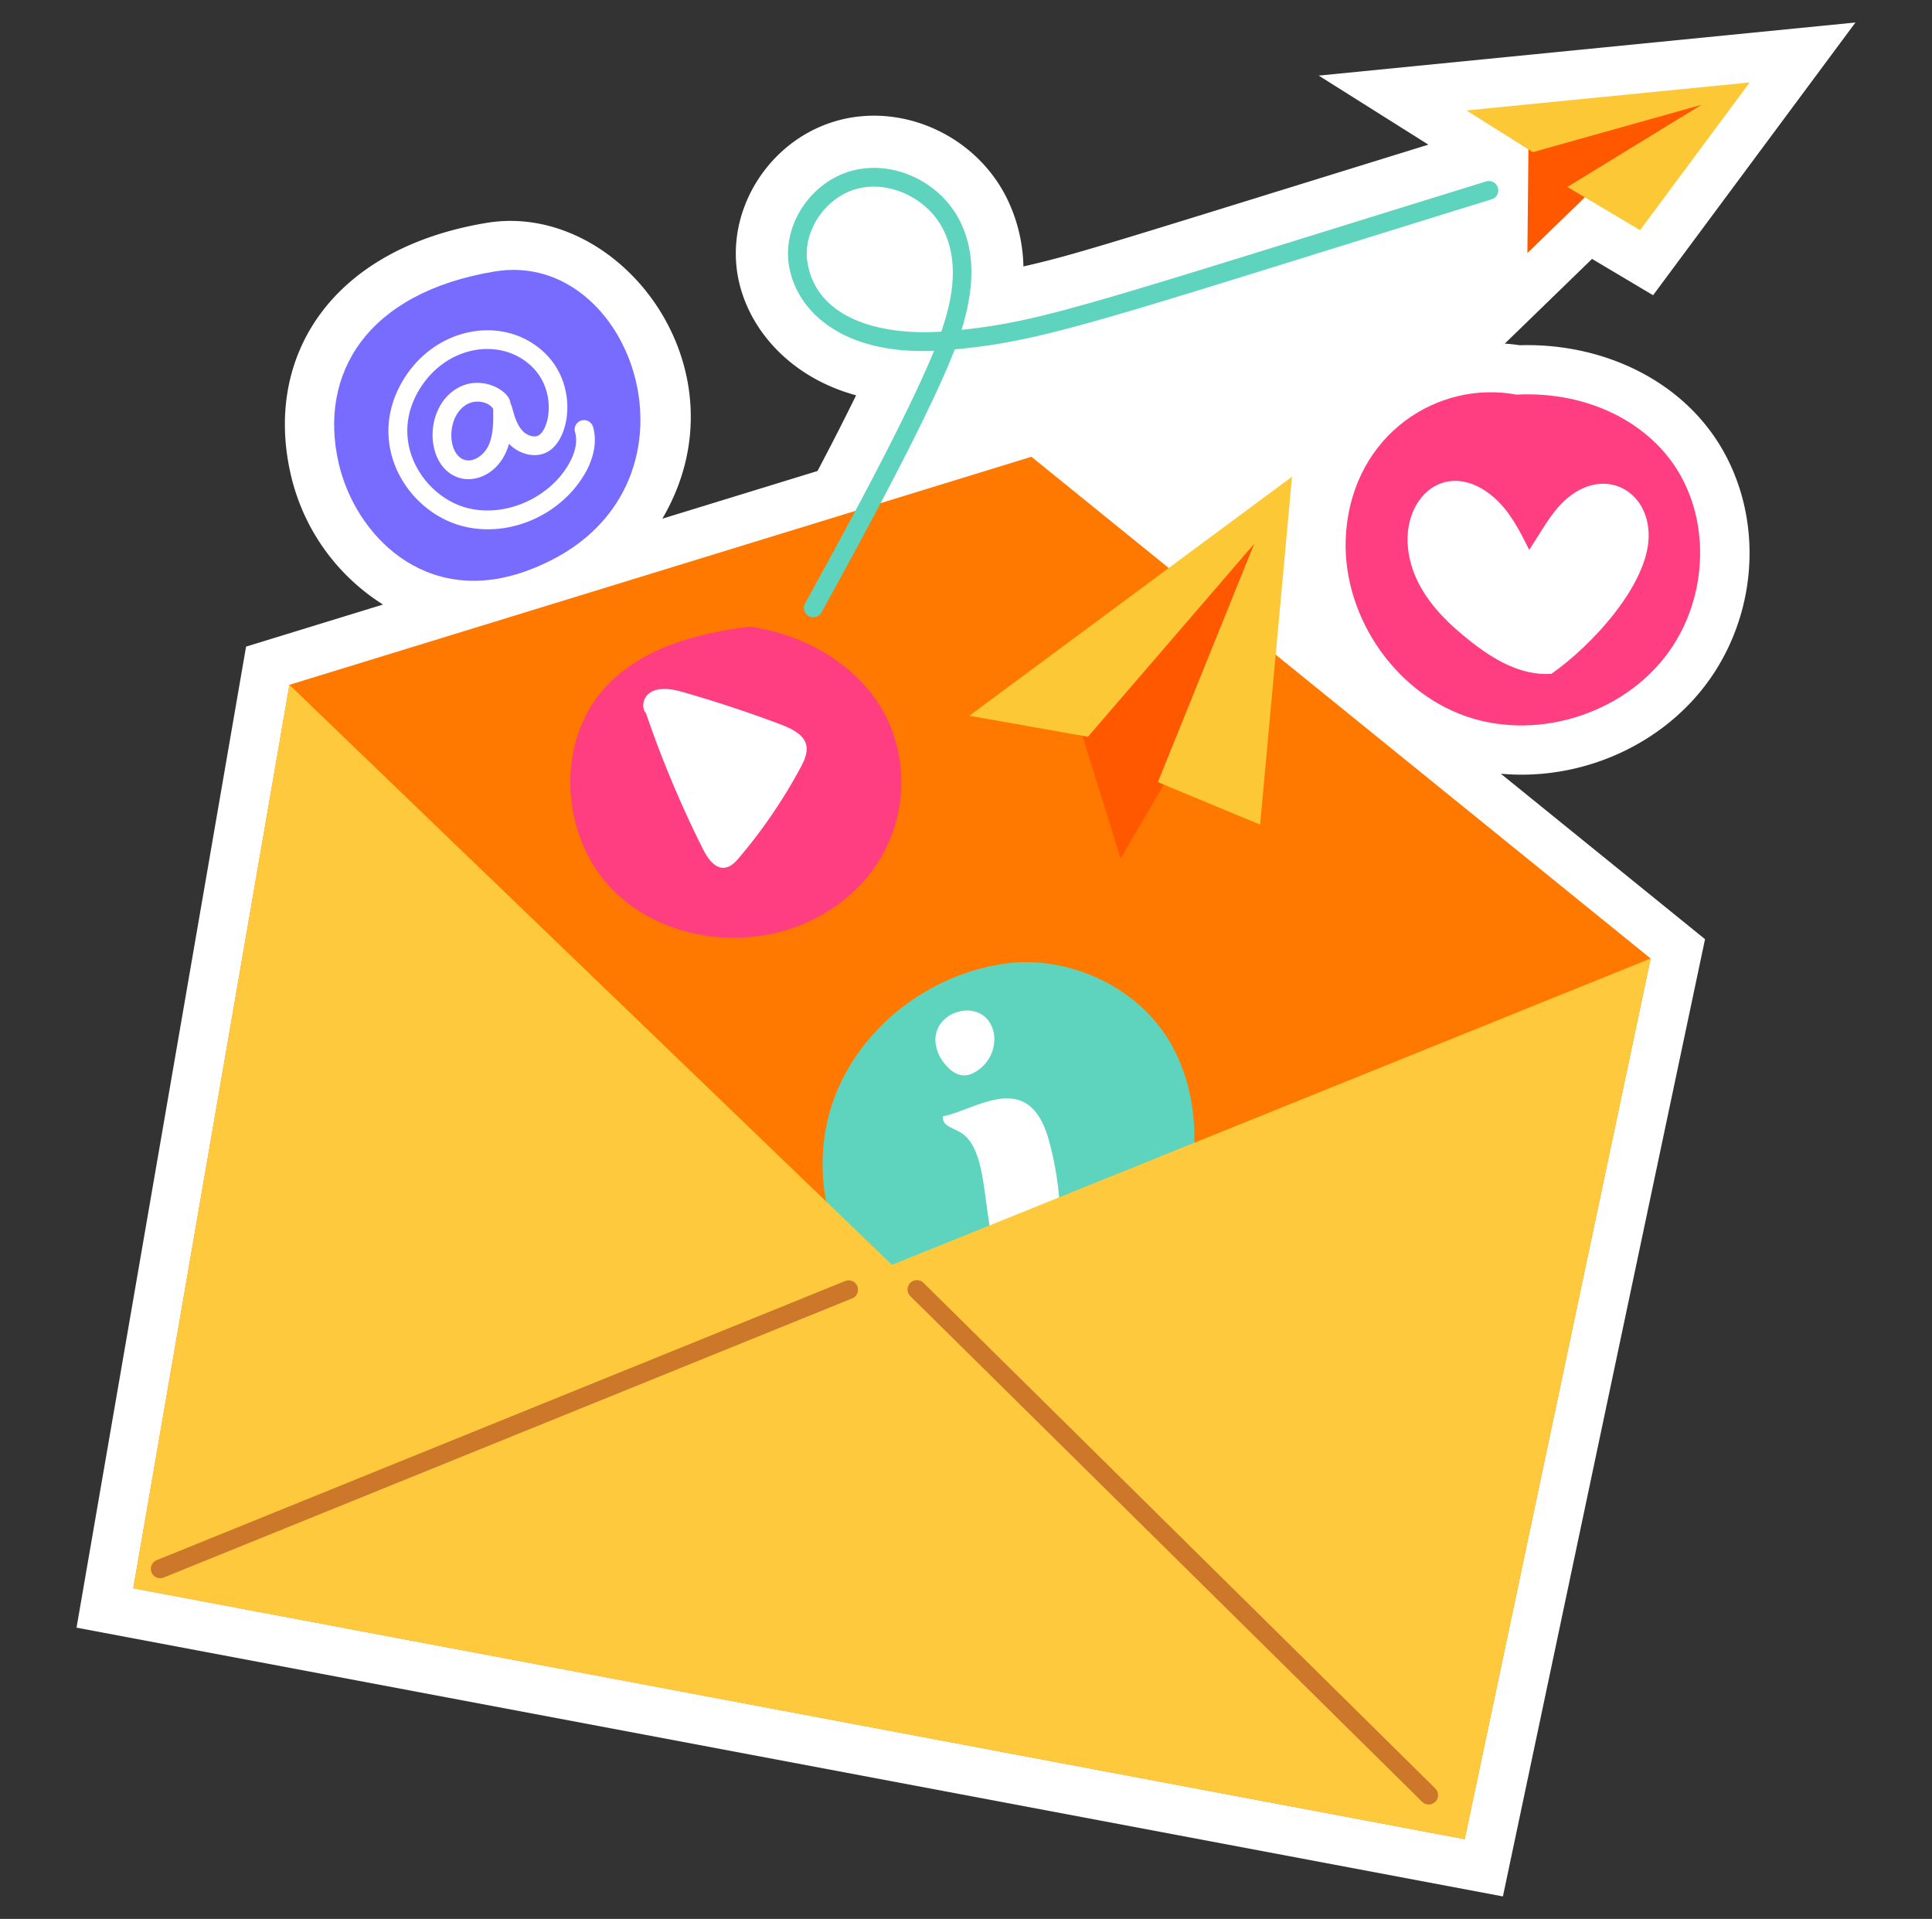 <svg width="146" height="145" fill="none" xmlns="http://www.w3.org/2000/svg"><rect width="100%" height="100%" fill="#333333" stroke="none"/><path d="M114.841 26.087a13.913 13.913 0 00-1.124-.123l6.593-6.4 4.613 2.745L140.216 1.7 99.655 5.713l8.288 5.218c-24.145 7.466-26.614 8.303-30.605 9.202a12.21 12.21 0 00-1.344-5.338c-2.356-4.537-7.626-6.928-12.412-5.758-5.213 1.275-8.73 6.542-7.839 11.742.682 3.98 3.905 7.724 8.952 9.092a204.34 204.34 0 01-2.917 5.72l-11.725 3.603c6.608-11.269-3.213-24.019-13.27-22.354-11.855 1.963-16.845 10.192-14.813 19.004a15.77 15.77 0 006.973 9.837l-10.348 3.18-12.811 74.131 107.79 20.309 15.274-72.333-15.431-12.502c6.321.575 12.713-2.378 16.134-7.65 3.285-5.063 3.551-11.633.677-16.736-2.998-5.323-9.095-8.18-15.387-7.993z" fill="#fff"/><path d="M77.944 34.515l46.793 37.912-14.051 66.544-100.612-18.956 11.798-68.268 56.072-17.232z" fill="#FF7800"/><path d="M76.205 72.782c-5.868.707-11.266 4.827-13.236 10.398-1.97 5.572-.257 12.325 4.307 16.08 5.236 4.306 15.276 4.937 20.562-4.33 2.663-4.67 3.344-10.64.968-15.462-2.377-4.822-7.948-7.247-12.601-6.686z" fill="#5ED4BE"/><path d="M71.27 84.35c2.504-.476 6.479-3.66 7.994 1.82.429 1.553.7 3.146.807 4.753.14 2.115.094 4.492 1.579 6.004.406.414.588.695.158 1.087-1.376 1.256-3.723.789-5.022-.546-3.082-3.168-1.516-10.056-4.091-11.825-.61-.419-1.547-.538-1.425-1.294zm-.58-5.648a3.02 3.02 0 00.82 1.817c.75.848 1.546.992 2.458.305a2.853 2.853 0 001.136-2.762c-.579-2.76-4.528-1.885-4.415.64z" fill="#fff"/><path d="M21.872 51.747l45.533 43.83 57.332-23.15-14.051 66.544-100.612-18.956 11.798-68.268z" fill="#FFC93D"/><path d="M107.482 136.163L68.805 97.955a.708.708 0 11.995-1.007l38.677 38.208a.71.71 0 01-.006.989.71.71 0 01-.989.018zm-96.03-17.349a.708.708 0 01.389-.922l52.038-21.097a.708.708 0 01.532 1.312l-52.038 21.097a.71.71 0 01-.922-.39z" fill="#CD772B"/><path d="M114.602 29.82c-5.866-1.105-12.32 2.924-12.882 10.45-.441 5.92 3.461 11.911 9.069 13.859 5.608 1.948 12.41-.358 15.64-5.339 2.46-3.79 2.773-8.947.556-12.884-2.217-3.938-6.966-6.365-12.383-6.086z" fill="#FF3D81"/><path d="M117.239 50.918c3.072-2.153 7.304-6.741 7.348-10.39.044-3.523-3.44-5.366-6.326-2.724-1.077.985-1.755 2.32-2.702 3.745-.716-1.444-1.464-2.928-2.686-3.979-4.262-3.662-8.492 1.493-5.501 6.814.891 1.586 2.236 2.871 3.661 4.002 1.797 1.425 3.862 2.683 6.206 2.532z" fill="#fff"/><path d="M37.39 20.512c-9.699 1.606-13.347 7.764-11.795 14.498 1.246 5.404 6.526 10.868 14.108 8.162 14.726-5.255 8.547-24.458-2.312-22.66z" fill="#776CFF"/><path d="M34.782 39.707c-4.03-1.157-7-6-4.527-10.613 2.39-4.46 7.908-5.426 10.988-2.344 2.378 2.38 1.869 6.218.293 7.297-.99.678-2.333.272-3.073-.514-.557 2.054-2.331 2.99-3.734 2.58-2.586-.756-2.774-5.218-.207-6.756 1.837-1.101 4.003.16 4.052 1.12.181.284.288 1.398.913 2.077.315.343.906.56 1.25.324.825-.565 1.291-3.34-.495-5.127-2.385-2.386-6.776-1.652-8.739 2.012-2.016 3.76.502 7.674 3.67 8.583 2.721.782 6-.5 7.625-2.978.374-.572.957-1.685.657-2.716a.707.707 0 111.36-.395c.34 1.168.044 2.548-.833 3.886-1.981 3.023-5.85 4.526-9.2 3.564zm.467-9.135c-1.534.92-1.47 3.788-.122 4.182.68.199 1.449-.386 1.768-1.044.402-.828.39-1.882.374-2.815-.367-.561-1.344-.727-2.02-.323z" fill="#fff"/><path d="M115.424 19.122l5.046-4.898 9.383-6.639-14.335 2.177-.094 9.36z" fill="#FF5800"/><path d="M61.118 46.556a.709.709 0 01-.28-.962c2.725-4.956 7.575-13.784 9.748-19.087-6.921.302-10.372-2.983-10.957-6.394-.539-3.147 1.7-6.466 4.89-7.245 3.05-.747 6.48.863 7.976 3.745 1.35 2.598 1.024 5.56.167 8.312 6.286-.675 9.776-1.98 39.586-11.198a.71.71 0 11.418 1.352C83.556 24.081 79.09 25.77 72.149 26.4c-2.026 5.31-8.132 16.352-10.07 19.877a.708.708 0 01-.961.28zm3.737-32.314c-2.452.6-4.241 3.232-3.83 5.631.722 4.212 5.478 5.491 10.11 5.185.923-2.67 1.33-5.431.103-7.793-1.183-2.28-3.986-3.608-6.383-3.023z" fill="#5ED4BE"/><path d="M110.822 8.346l5.008 3.153 12.749-3.578-10.133 6.205 5.492 3.267 8.284-11.164-21.4 2.117z" fill="#FCC836"/><path d="M56.678 47.353c-4.043.48-8.275 1.633-11 4.657-3.72 4.132-3.313 11.147.547 15.149 3.86 4.001 10.463 4.79 15.4 2.233 6.409-3.319 7.85-10.318 5.29-15.315-1.88-3.667-5.935-6.108-10.237-6.724z" fill="#FF3D81"/><path d="M48.81 53.875a82.034 82.034 0 004.308 10.28c.705 1.405 1.618 1.963 2.64.769a39.095 39.095 0 004.782-7.004c.74-1.388.658-2.349-1.515-3.168a95.878 95.878 0 00-7.489-2.476c-3.09-.883-3.178 1.224-2.726 1.6z" fill="#fff"/><path d="M80.72 52.156l3.963 12.711 7.178-12.262 4.187-13.01L80.72 52.156z" fill="#FF5800"/><path d="M82.216 55.672l-8.967-1.587 24.386-18.063-2.409 26.291-7.727-3.211 7.279-18.01-12.562 14.58z" fill="#FCC836"/></svg>